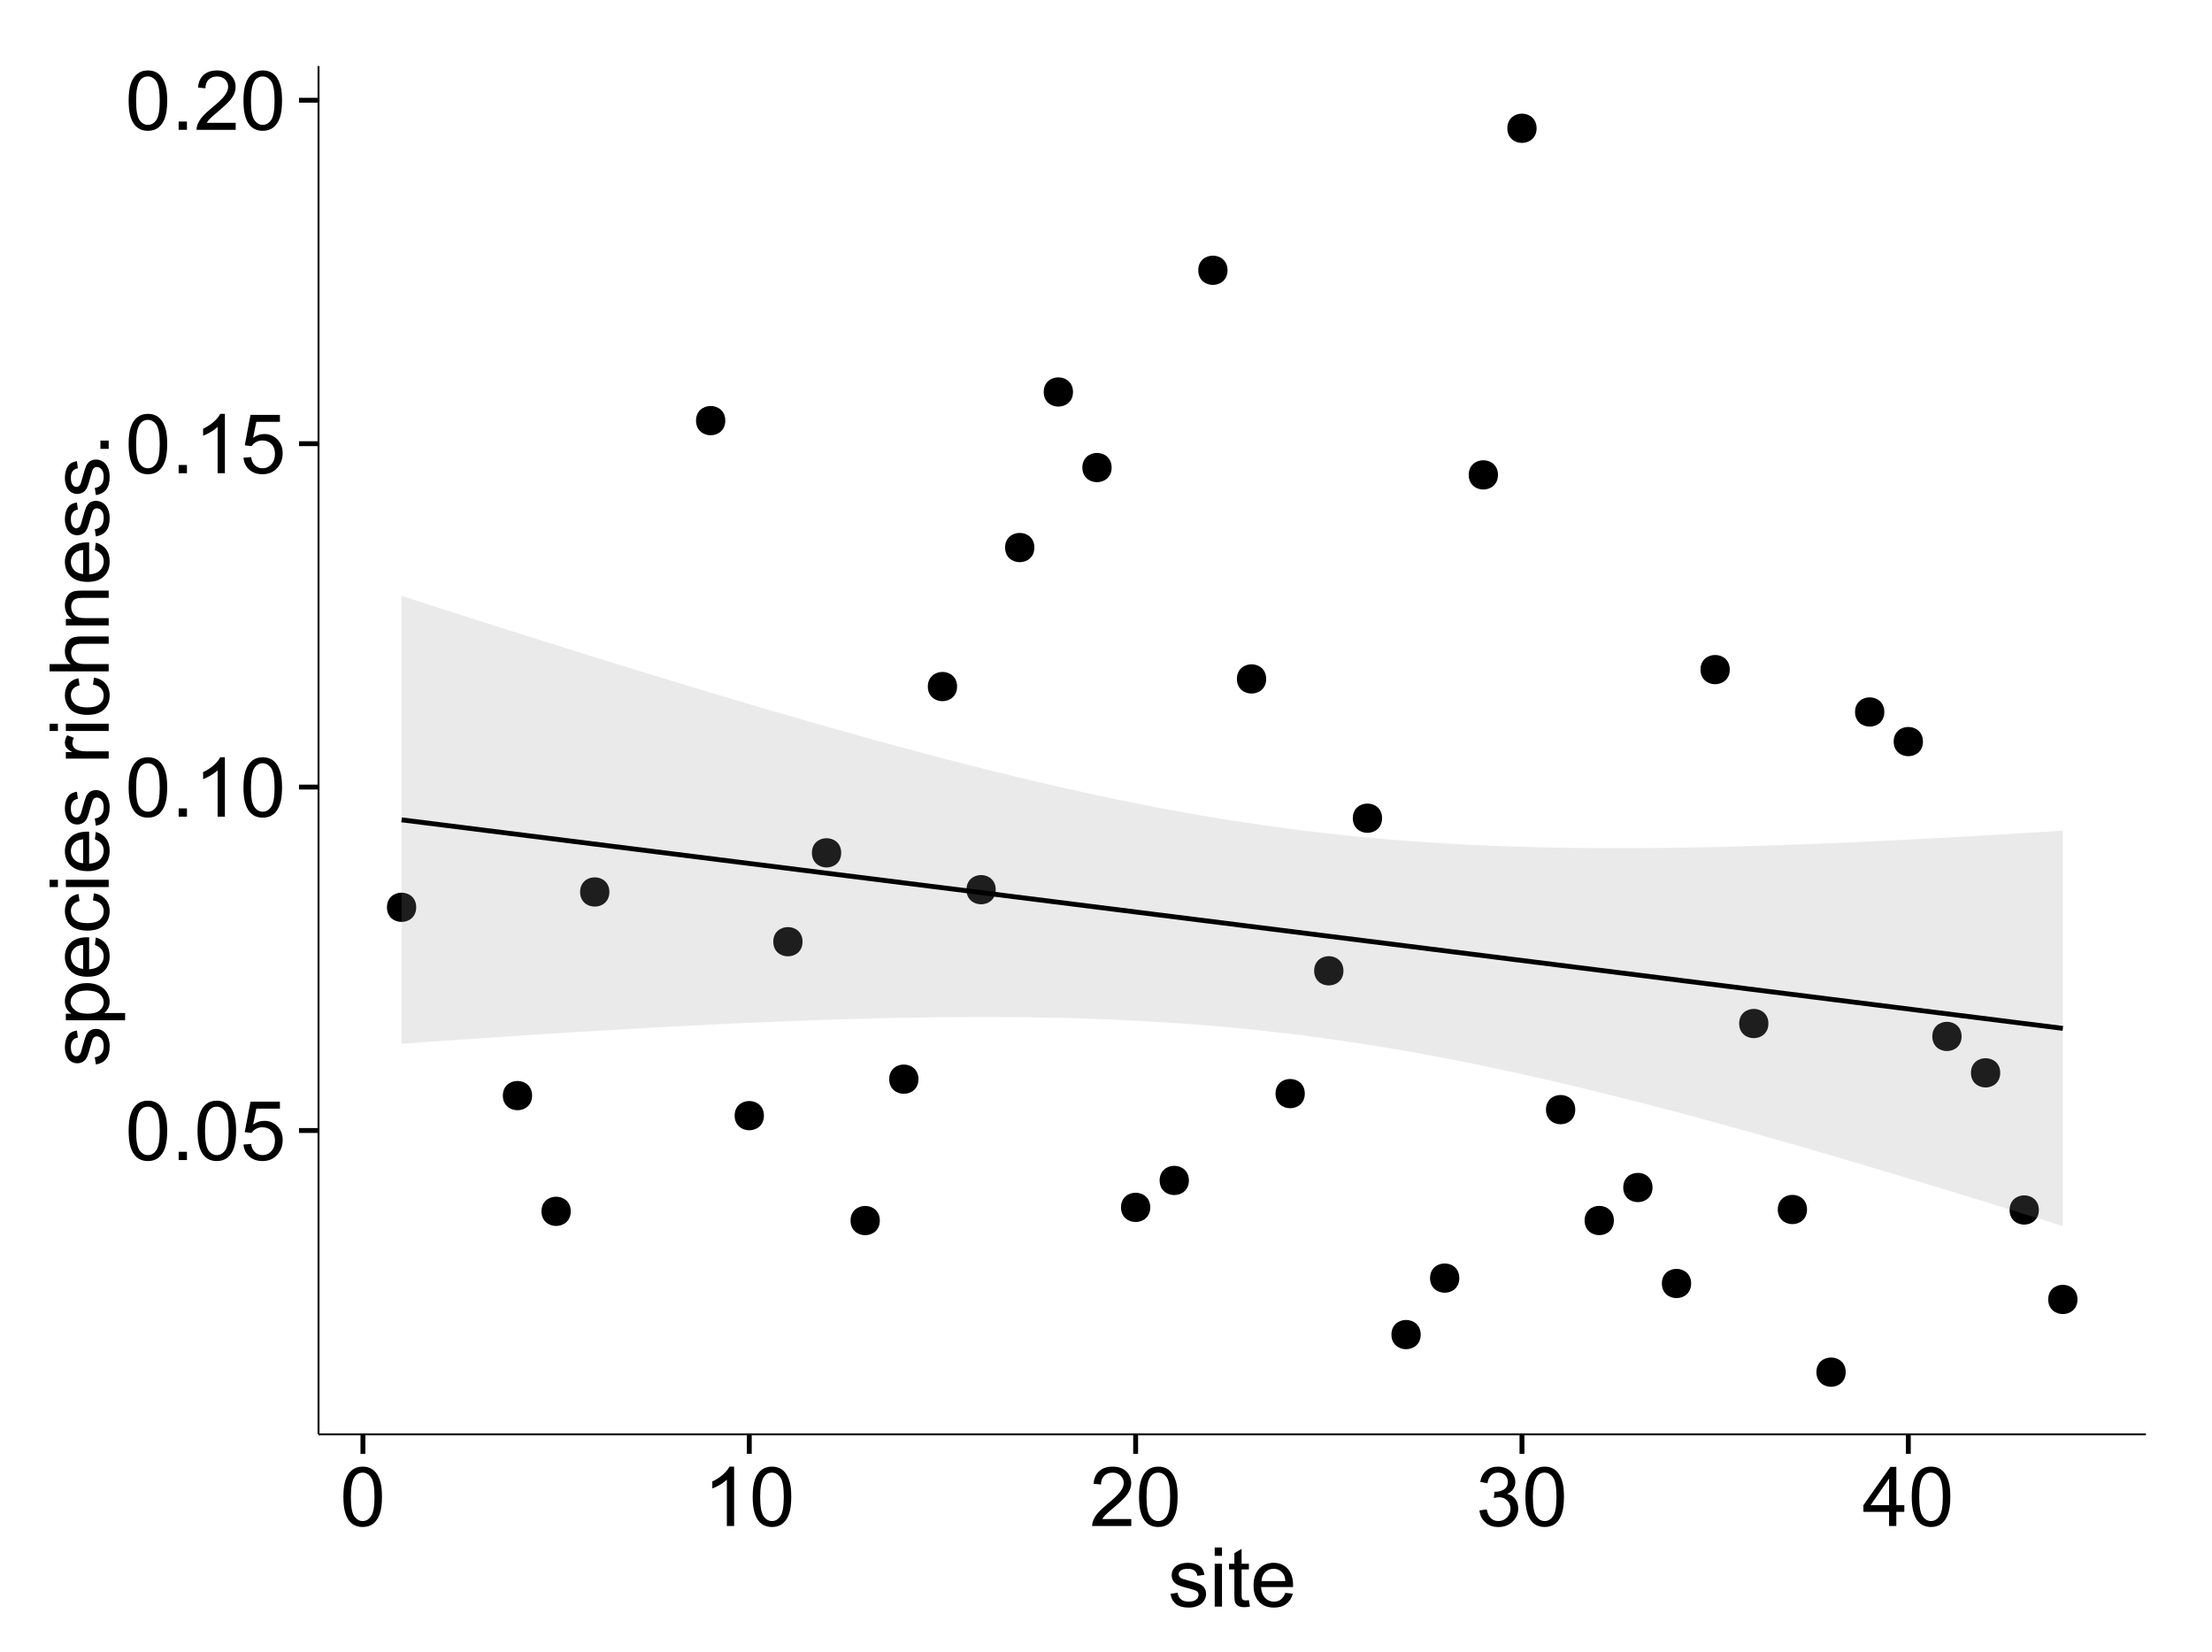 <?xml version="1.0" encoding="UTF-8"?>
<svg xmlns="http://www.w3.org/2000/svg" xmlns:xlink="http://www.w3.org/1999/xlink" width="482pt" height="360pt" viewBox="0 0 482 360" version="1.1">
<defs>
<g>
<symbol overflow="visible" id="glyph0-0">
<path style="stroke:none;" d="M 0.746 -6.355 C 0.742 -7.875 0.898 -9.102 1.215 -10.031 C 1.527 -10.961 1.996 -11.676 2.613 -12.18 C 3.23 -12.684 4.008 -12.938 4.949 -12.938 C 5.637 -12.938 6.242 -12.797 6.766 -12.52 C 7.285 -12.238 7.715 -11.836 8.059 -11.316 C 8.395 -10.789 8.664 -10.152 8.859 -9.398 C 9.051 -8.645 9.145 -7.629 9.148 -6.355 C 9.145 -4.84 8.992 -3.617 8.684 -2.691 C 8.371 -1.762 7.906 -1.047 7.289 -0.539 C 6.672 -0.035 5.891 0.215 4.949 0.219 C 3.703 0.215 2.727 -0.227 2.023 -1.117 C 1.168 -2.188 0.742 -3.934 0.746 -6.355 Z M 2.375 -6.355 C 2.371 -4.234 2.621 -2.824 3.117 -2.129 C 3.609 -1.426 4.219 -1.078 4.949 -1.082 C 5.672 -1.078 6.281 -1.43 6.781 -2.137 C 7.273 -2.836 7.523 -4.242 7.523 -6.355 C 7.523 -8.473 7.273 -9.883 6.781 -10.582 C 6.281 -11.277 5.664 -11.625 4.93 -11.629 C 4.199 -11.625 3.621 -11.316 3.191 -10.703 C 2.645 -9.918 2.371 -8.469 2.375 -6.355 Z M 2.375 -6.355 "/>
</symbol>
<symbol overflow="visible" id="glyph0-1">
<path style="stroke:none;" d="M 1.633 0 L 1.633 -1.801 L 3.438 -1.801 L 3.438 0 Z M 1.633 0 "/>
</symbol>
<symbol overflow="visible" id="glyph0-2">
<path style="stroke:none;" d="M 0.746 -3.375 L 2.406 -3.516 C 2.527 -2.707 2.812 -2.098 3.266 -1.691 C 3.711 -1.281 4.254 -1.078 4.887 -1.082 C 5.648 -1.078 6.293 -1.363 6.82 -1.941 C 7.344 -2.512 7.605 -3.273 7.609 -4.227 C 7.605 -5.125 7.352 -5.84 6.848 -6.363 C 6.34 -6.883 5.676 -7.141 4.859 -7.145 C 4.344 -7.141 3.887 -7.027 3.48 -6.797 C 3.07 -6.566 2.746 -6.266 2.516 -5.898 L 1.027 -6.09 L 2.277 -12.711 L 8.684 -12.711 L 8.684 -11.195 L 3.543 -11.195 L 2.848 -7.734 C 3.621 -8.273 4.43 -8.543 5.281 -8.543 C 6.402 -8.543 7.352 -8.152 8.129 -7.371 C 8.898 -6.59 9.285 -5.586 9.289 -4.367 C 9.285 -3.195 8.945 -2.188 8.27 -1.344 C 7.441 -0.301 6.316 0.215 4.887 0.219 C 3.715 0.215 2.758 -0.109 2.016 -0.766 C 1.273 -1.418 0.848 -2.289 0.746 -3.375 Z M 0.746 -3.375 "/>
</symbol>
<symbol overflow="visible" id="glyph0-3">
<path style="stroke:none;" d="M 6.707 0 L 5.125 0 L 5.125 -10.082 C 4.742 -9.715 4.242 -9.352 3.625 -8.988 C 3.004 -8.625 2.449 -8.352 1.961 -8.172 L 1.961 -9.703 C 2.844 -10.117 3.617 -10.621 4.281 -11.215 C 4.941 -11.805 5.41 -12.379 5.688 -12.938 L 6.707 -12.938 Z M 6.707 0 "/>
</symbol>
<symbol overflow="visible" id="glyph0-4">
<path style="stroke:none;" d="M 9.062 -1.52 L 9.062 0 L 0.547 0 C 0.531 -0.379 0.594 -0.742 0.73 -1.098 C 0.945 -1.676 1.293 -2.25 1.77 -2.812 C 2.246 -3.375 2.934 -4.023 3.84 -4.766 C 5.238 -5.906 6.188 -6.816 6.68 -7.492 C 7.172 -8.16 7.418 -8.793 7.418 -9.395 C 7.418 -10.02 7.191 -10.551 6.746 -10.98 C 6.293 -11.41 5.711 -11.625 4.992 -11.629 C 4.23 -11.625 3.621 -11.395 3.164 -10.941 C 2.703 -10.48 2.469 -9.848 2.469 -9.043 L 0.844 -9.211 C 0.953 -10.422 1.371 -11.344 2.102 -11.984 C 2.824 -12.617 3.801 -12.938 5.027 -12.938 C 6.262 -12.938 7.238 -12.594 7.961 -11.91 C 8.68 -11.223 9.039 -10.371 9.043 -9.359 C 9.039 -8.84 8.934 -8.336 8.727 -7.84 C 8.512 -7.34 8.164 -6.812 7.676 -6.266 C 7.188 -5.711 6.375 -4.957 5.238 -4 C 4.285 -3.199 3.676 -2.66 3.41 -2.379 C 3.141 -2.094 2.918 -1.805 2.742 -1.52 Z M 9.062 -1.52 "/>
</symbol>
<symbol overflow="visible" id="glyph0-5">
<path style="stroke:none;" d="M 0.758 -3.402 L 2.336 -3.613 C 2.516 -2.711 2.824 -2.062 3.266 -1.672 C 3.699 -1.273 4.23 -1.078 4.859 -1.082 C 5.602 -1.078 6.23 -1.336 6.746 -1.855 C 7.254 -2.367 7.512 -3.004 7.516 -3.77 C 7.512 -4.492 7.273 -5.094 6.801 -5.566 C 6.324 -6.035 5.723 -6.27 4.992 -6.273 C 4.691 -6.27 4.316 -6.211 3.875 -6.102 L 4.051 -7.488 C 4.152 -7.473 4.238 -7.465 4.305 -7.469 C 4.977 -7.465 5.582 -7.641 6.125 -7.996 C 6.66 -8.344 6.93 -8.887 6.934 -9.625 C 6.93 -10.199 6.734 -10.68 6.344 -11.062 C 5.949 -11.445 5.441 -11.637 4.824 -11.637 C 4.207 -11.637 3.695 -11.441 3.285 -11.055 C 2.875 -10.668 2.613 -10.09 2.496 -9.316 L 0.914 -9.598 C 1.105 -10.656 1.543 -11.477 2.23 -12.062 C 2.914 -12.645 3.766 -12.938 4.789 -12.938 C 5.488 -12.938 6.137 -12.785 6.73 -12.484 C 7.32 -12.18 7.773 -11.77 8.09 -11.25 C 8.402 -10.727 8.559 -10.172 8.562 -9.59 C 8.559 -9.031 8.41 -8.523 8.113 -8.066 C 7.812 -7.609 7.371 -7.246 6.785 -6.977 C 7.547 -6.801 8.137 -6.438 8.562 -5.883 C 8.98 -5.328 9.191 -4.633 9.195 -3.805 C 9.191 -2.676 8.781 -1.723 7.965 -0.945 C 7.141 -0.164 6.105 0.223 4.852 0.227 C 3.719 0.223 2.777 -0.109 2.035 -0.781 C 1.285 -1.453 0.859 -2.328 0.758 -3.402 Z M 0.758 -3.402 "/>
</symbol>
<symbol overflow="visible" id="glyph0-6">
<path style="stroke:none;" d="M 5.82 0 L 5.82 -3.086 L 0.227 -3.086 L 0.227 -4.535 L 6.109 -12.883 L 7.398 -12.883 L 7.398 -4.535 L 9.141 -4.535 L 9.141 -3.086 L 7.398 -3.086 L 7.398 0 Z M 5.82 -4.535 L 5.82 -10.344 L 1.785 -4.535 Z M 5.82 -4.535 "/>
</symbol>
<symbol overflow="visible" id="glyph0-7">
<path style="stroke:none;" d="M 0.555 -2.785 L 2.117 -3.031 C 2.203 -2.402 2.449 -1.922 2.852 -1.59 C 3.25 -1.254 3.812 -1.09 4.535 -1.09 C 5.262 -1.09 5.801 -1.234 6.152 -1.531 C 6.504 -1.824 6.68 -2.172 6.68 -2.574 C 6.68 -2.926 6.523 -3.207 6.215 -3.418 C 5.996 -3.555 5.457 -3.734 4.598 -3.953 C 3.434 -4.246 2.629 -4.5 2.184 -4.715 C 1.734 -4.926 1.395 -5.223 1.164 -5.602 C 0.93 -5.98 0.812 -6.398 0.816 -6.855 C 0.812 -7.27 0.91 -7.652 1.102 -8.012 C 1.293 -8.363 1.551 -8.66 1.883 -8.895 C 2.125 -9.074 2.461 -9.227 2.887 -9.355 C 3.309 -9.48 3.766 -9.543 4.254 -9.547 C 4.984 -9.543 5.625 -9.438 6.184 -9.23 C 6.734 -9.016 7.145 -8.73 7.41 -8.371 C 7.672 -8.008 7.852 -7.527 7.953 -6.926 L 6.406 -6.715 C 6.332 -7.195 6.129 -7.57 5.793 -7.84 C 5.453 -8.105 4.977 -8.238 4.367 -8.242 C 3.637 -8.238 3.121 -8.117 2.812 -7.883 C 2.5 -7.641 2.344 -7.359 2.348 -7.039 C 2.344 -6.832 2.406 -6.648 2.539 -6.484 C 2.664 -6.312 2.867 -6.172 3.148 -6.062 C 3.301 -6.004 3.766 -5.871 4.543 -5.66 C 5.66 -5.359 6.441 -5.113 6.887 -4.926 C 7.324 -4.734 7.672 -4.457 7.926 -4.094 C 8.176 -3.73 8.301 -3.281 8.305 -2.742 C 8.301 -2.215 8.148 -1.719 7.844 -1.254 C 7.535 -0.785 7.09 -0.422 6.512 -0.172 C 5.926 0.086 5.27 0.211 4.543 0.211 C 3.328 0.211 2.406 -0.039 1.77 -0.543 C 1.133 -1.047 0.727 -1.793 0.555 -2.785 Z M 0.555 -2.785 "/>
</symbol>
<symbol overflow="visible" id="glyph0-8">
<path style="stroke:none;" d="M 1.195 -11.066 L 1.195 -12.883 L 2.777 -12.883 L 2.777 -11.066 Z M 1.195 0 L 1.195 -9.336 L 2.777 -9.336 L 2.777 0 Z M 1.195 0 "/>
</symbol>
<symbol overflow="visible" id="glyph0-9">
<path style="stroke:none;" d="M 4.641 -1.414 L 4.867 -0.016 C 4.422 0.078 4.023 0.121 3.672 0.125 C 3.098 0.121 2.652 0.035 2.336 -0.148 C 2.02 -0.328 1.797 -0.566 1.668 -0.863 C 1.539 -1.156 1.477 -1.781 1.477 -2.734 L 1.477 -8.102 L 0.316 -8.102 L 0.316 -9.336 L 1.477 -9.336 L 1.477 -11.645 L 3.051 -12.594 L 3.051 -9.336 L 4.641 -9.336 L 4.641 -8.102 L 3.051 -8.102 L 3.051 -2.645 C 3.047 -2.191 3.074 -1.902 3.133 -1.773 C 3.188 -1.645 3.277 -1.543 3.406 -1.465 C 3.527 -1.387 3.707 -1.348 3.945 -1.352 C 4.117 -1.348 4.352 -1.367 4.641 -1.414 Z M 4.641 -1.414 "/>
</symbol>
<symbol overflow="visible" id="glyph0-10">
<path style="stroke:none;" d="M 7.578 -3.008 L 9.211 -2.805 C 8.953 -1.848 8.473 -1.105 7.777 -0.578 C 7.078 -0.051 6.188 0.211 5.105 0.211 C 3.738 0.211 2.656 -0.207 1.859 -1.051 C 1.055 -1.887 0.656 -3.066 0.66 -4.586 C 0.656 -6.156 1.059 -7.375 1.871 -8.246 C 2.676 -9.109 3.727 -9.543 5.02 -9.547 C 6.266 -9.543 7.285 -9.117 8.078 -8.27 C 8.867 -7.418 9.262 -6.223 9.266 -4.684 C 9.262 -4.586 9.258 -4.445 9.254 -4.262 L 2.293 -4.262 C 2.348 -3.234 2.641 -2.449 3.164 -1.906 C 3.684 -1.359 4.332 -1.09 5.117 -1.09 C 5.691 -1.09 6.188 -1.242 6.598 -1.547 C 7.008 -1.852 7.332 -2.336 7.578 -3.008 Z M 2.383 -5.562 L 7.594 -5.562 C 7.523 -6.344 7.324 -6.934 6.996 -7.328 C 6.492 -7.934 5.836 -8.238 5.035 -8.242 C 4.305 -8.238 3.695 -7.996 3.203 -7.512 C 2.707 -7.027 2.434 -6.375 2.383 -5.562 Z M 2.383 -5.562 "/>
</symbol>
<symbol overflow="visible" id="glyph1-0">
<path style="stroke:none;" d="M -2.785 -0.555 L -3.031 -2.117 C -2.402 -2.203 -1.922 -2.449 -1.59 -2.852 C -1.254 -3.25 -1.09 -3.812 -1.09 -4.535 C -1.09 -5.262 -1.234 -5.801 -1.531 -6.152 C -1.824 -6.504 -2.172 -6.68 -2.574 -6.68 C -2.926 -6.68 -3.207 -6.523 -3.418 -6.215 C -3.555 -5.996 -3.734 -5.457 -3.953 -4.598 C -4.246 -3.434 -4.5 -2.629 -4.715 -2.184 C -4.926 -1.734 -5.223 -1.395 -5.602 -1.164 C -5.98 -0.93 -6.398 -0.812 -6.855 -0.816 C -7.27 -0.812 -7.652 -0.91 -8.012 -1.102 C -8.363 -1.293 -8.66 -1.551 -8.895 -1.883 C -9.074 -2.125 -9.227 -2.461 -9.355 -2.887 C -9.48 -3.309 -9.543 -3.766 -9.547 -4.254 C -9.543 -4.984 -9.438 -5.625 -9.23 -6.184 C -9.016 -6.734 -8.73 -7.145 -8.371 -7.41 C -8.008 -7.672 -7.527 -7.852 -6.926 -7.953 L -6.715 -6.406 C -7.195 -6.332 -7.57 -6.129 -7.84 -5.797 C -8.105 -5.457 -8.238 -4.98 -8.242 -4.367 C -8.238 -3.637 -8.117 -3.121 -7.883 -2.812 C -7.641 -2.5 -7.359 -2.344 -7.039 -2.348 C -6.832 -2.344 -6.648 -2.406 -6.484 -2.539 C -6.312 -2.664 -6.172 -2.867 -6.062 -3.148 C -6.004 -3.301 -5.871 -3.766 -5.66 -4.543 C -5.359 -5.66 -5.113 -6.441 -4.926 -6.887 C -4.734 -7.324 -4.457 -7.672 -4.094 -7.926 C -3.73 -8.176 -3.281 -8.301 -2.742 -8.305 C -2.211 -8.301 -1.711 -8.148 -1.25 -7.844 C -0.781 -7.535 -0.422 -7.09 -0.172 -6.512 C 0.086 -5.926 0.211 -5.27 0.211 -4.543 C 0.211 -3.328 -0.039 -2.406 -0.543 -1.77 C -1.047 -1.133 -1.793 -0.727 -2.785 -0.555 Z M -2.785 -0.555 "/>
</symbol>
<symbol overflow="visible" id="glyph1-1">
<path style="stroke:none;" d="M 3.578 -1.188 L -9.336 -1.188 L -9.336 -2.629 L -8.121 -2.629 C -8.594 -2.965 -8.949 -3.348 -9.188 -3.777 C -9.426 -4.203 -9.543 -4.723 -9.547 -5.336 C -9.543 -6.129 -9.34 -6.832 -8.93 -7.445 C -8.516 -8.051 -7.934 -8.512 -7.191 -8.824 C -6.441 -9.133 -5.625 -9.285 -4.738 -9.289 C -3.781 -9.285 -2.922 -9.113 -2.156 -8.773 C -1.391 -8.43 -0.805 -7.934 -0.398 -7.281 C 0.008 -6.625 0.211 -5.938 0.211 -5.219 C 0.211 -4.691 0.102 -4.219 -0.121 -3.801 C -0.344 -3.379 -0.625 -3.035 -0.965 -2.77 L 3.578 -2.77 Z M -4.613 -2.621 C -3.41 -2.613 -2.523 -2.855 -1.949 -3.348 C -1.375 -3.832 -1.09 -4.422 -1.09 -5.117 C -1.09 -5.816 -1.387 -6.418 -1.98 -6.922 C -2.574 -7.418 -3.496 -7.668 -4.746 -7.672 C -5.934 -7.668 -6.824 -7.426 -7.418 -6.938 C -8.008 -6.449 -8.301 -5.863 -8.305 -5.188 C -8.301 -4.508 -7.988 -3.914 -7.359 -3.398 C -6.727 -2.879 -5.809 -2.617 -4.613 -2.621 Z M -4.613 -2.621 "/>
</symbol>
<symbol overflow="visible" id="glyph1-2">
<path style="stroke:none;" d="M -3.004 -7.578 L -2.805 -9.211 C -1.848 -8.953 -1.105 -8.473 -0.578 -7.777 C -0.051 -7.078 0.211 -6.188 0.211 -5.105 C 0.211 -3.738 -0.207 -2.656 -1.051 -1.859 C -1.887 -1.055 -3.066 -0.656 -4.586 -0.66 C -6.156 -0.656 -7.375 -1.059 -8.246 -1.871 C -9.109 -2.676 -9.543 -3.727 -9.547 -5.02 C -9.543 -6.266 -9.117 -7.285 -8.27 -8.078 C -7.418 -8.867 -6.223 -9.262 -4.684 -9.266 C -4.586 -9.262 -4.445 -9.258 -4.262 -9.254 L -4.262 -2.293 C -3.234 -2.348 -2.449 -2.641 -1.906 -3.164 C -1.359 -3.684 -1.09 -4.332 -1.09 -5.117 C -1.09 -5.691 -1.242 -6.188 -1.547 -6.598 C -1.852 -7.008 -2.336 -7.332 -3.004 -7.578 Z M -5.562 -2.383 L -5.562 -7.594 C -6.344 -7.523 -6.934 -7.324 -7.328 -6.996 C -7.934 -6.492 -8.238 -5.836 -8.242 -5.035 C -8.238 -4.305 -7.996 -3.695 -7.512 -3.203 C -7.027 -2.707 -6.375 -2.434 -5.562 -2.383 Z M -5.562 -2.383 "/>
</symbol>
<symbol overflow="visible" id="glyph1-3">
<path style="stroke:none;" d="M -3.418 -7.277 L -3.215 -8.832 C -2.141 -8.66 -1.301 -8.227 -0.699 -7.527 C -0.09 -6.824 0.211 -5.965 0.211 -4.949 C 0.211 -3.668 -0.203 -2.641 -1.039 -1.867 C -1.871 -1.09 -3.07 -0.703 -4.633 -0.703 C -5.637 -0.703 -6.52 -0.867 -7.277 -1.203 C -8.031 -1.535 -8.598 -2.047 -8.977 -2.73 C -9.355 -3.41 -9.543 -4.152 -9.547 -4.957 C -9.543 -5.969 -9.289 -6.797 -8.777 -7.441 C -8.262 -8.086 -7.531 -8.5 -6.59 -8.684 L -6.355 -7.145 C -6.98 -6.996 -7.453 -6.738 -7.77 -6.367 C -8.082 -5.992 -8.238 -5.543 -8.242 -5.02 C -8.238 -4.219 -7.953 -3.57 -7.387 -3.074 C -6.812 -2.574 -5.91 -2.324 -4.676 -2.328 C -3.422 -2.324 -2.508 -2.566 -1.941 -3.047 C -1.371 -3.527 -1.09 -4.152 -1.09 -4.93 C -1.09 -5.547 -1.277 -6.066 -1.66 -6.484 C -2.035 -6.898 -2.621 -7.164 -3.418 -7.277 Z M -3.418 -7.277 "/>
</symbol>
<symbol overflow="visible" id="glyph1-4">
<path style="stroke:none;" d="M -11.066 -1.195 L -12.883 -1.195 L -12.883 -2.777 L -11.066 -2.777 Z M 0 -1.195 L -9.336 -1.195 L -9.336 -2.777 L 0 -2.777 Z M 0 -1.195 "/>
</symbol>
<symbol overflow="visible" id="glyph1-5">
<path style="stroke:none;" d=""/>
</symbol>
<symbol overflow="visible" id="glyph1-6">
<path style="stroke:none;" d="M 0 -1.168 L -9.336 -1.168 L -9.336 -2.594 L -7.918 -2.594 C -8.578 -2.953 -9.016 -3.289 -9.23 -3.598 C -9.438 -3.906 -9.543 -4.242 -9.547 -4.613 C -9.543 -5.145 -9.375 -5.688 -9.035 -6.242 L -7.566 -5.695 C -7.793 -5.309 -7.91 -4.922 -7.91 -4.535 C -7.91 -4.188 -7.805 -3.875 -7.598 -3.602 C -7.387 -3.324 -7.098 -3.129 -6.734 -3.016 C -6.168 -2.836 -5.555 -2.746 -4.887 -2.75 L 0 -2.75 Z M 0 -1.168 "/>
</symbol>
<symbol overflow="visible" id="glyph1-7">
<path style="stroke:none;" d="M 0 -1.188 L -12.883 -1.188 L -12.883 -2.77 L -8.262 -2.77 C -9.117 -3.504 -9.543 -4.434 -9.547 -5.562 C -9.543 -6.25 -9.406 -6.852 -9.137 -7.363 C -8.859 -7.871 -8.484 -8.234 -8.004 -8.457 C -7.523 -8.676 -6.824 -8.789 -5.914 -8.789 L 0 -8.789 L 0 -7.207 L -5.914 -7.207 C -6.703 -7.207 -7.281 -7.035 -7.641 -6.691 C -8 -6.348 -8.18 -5.863 -8.184 -5.238 C -8.18 -4.77 -8.059 -4.328 -7.816 -3.914 C -7.574 -3.5 -7.242 -3.203 -6.828 -3.031 C -6.406 -2.852 -5.832 -2.766 -5.105 -2.77 L 0 -2.77 Z M 0 -1.188 "/>
</symbol>
<symbol overflow="visible" id="glyph1-8">
<path style="stroke:none;" d="M 0 -1.188 L -9.336 -1.188 L -9.336 -2.609 L -8.008 -2.609 C -9.031 -3.293 -9.543 -4.285 -9.547 -5.582 C -9.543 -6.141 -9.441 -6.656 -9.242 -7.133 C -9.035 -7.602 -8.77 -7.957 -8.445 -8.191 C -8.113 -8.426 -7.727 -8.59 -7.277 -8.684 C -6.98 -8.742 -6.465 -8.77 -5.738 -8.773 L 0 -8.773 L 0 -7.188 L -5.68 -7.188 C -6.32 -7.184 -6.801 -7.121 -7.121 -7.004 C -7.438 -6.879 -7.695 -6.66 -7.887 -6.348 C -8.074 -6.031 -8.168 -5.664 -8.172 -5.246 C -8.168 -4.57 -7.953 -3.992 -7.531 -3.504 C -7.102 -3.012 -6.293 -2.766 -5.098 -2.77 L 0 -2.77 Z M 0 -1.188 "/>
</symbol>
<symbol overflow="visible" id="glyph1-9">
<path style="stroke:none;" d="M 0 -1.633 L -1.801 -1.633 L -1.801 -3.438 L 0 -3.438 Z M 0 -1.633 "/>
</symbol>
</g>
<clipPath id="clip1">
  <path d="M 69.406 14.398 L 468.602 14.398 L 468.602 313.531 L 69.406 313.531 Z M 69.406 14.398 "/>
</clipPath>
</defs>
<g id="surface5416">
<rect x="0" y="0" width="482" height="360" style="fill:rgb(100%,100%,100%);fill-opacity:1;stroke:none;"/>
<rect x="0" y="0" width="482" height="360" style="fill:rgb(100%,100%,100%);fill-opacity:1;stroke:none;"/>
<path style="fill:none;stroke-width:1.063;stroke-linecap:round;stroke-linejoin:round;stroke:rgb(100%,100%,100%);stroke-opacity:1;stroke-miterlimit:10;" d="M 0 360 L 482 360 L 482 0 L 0 0 Z M 0 360 "/>
<g clip-path="url(#clip1)" clip-rule="nonzero">
<path style=" stroke:none;fill-rule:nonzero;fill:rgb(100%,100%,100%);fill-opacity:1;" d="M 69.406 312.531 L 467.602 312.531 L 467.602 14.398 L 69.406 14.398 Z M 69.406 312.531 "/>
<path style=" stroke:none;fill-rule:nonzero;fill:rgb(0%,0%,0%);fill-opacity:1;" d="M 89.629 197.691 C 89.629 200.527 85.379 200.527 85.379 197.691 C 85.379 194.855 89.629 194.855 89.629 197.691 "/>
<path style=" stroke:none;fill-rule:nonzero;fill:rgb(0%,0%,0%);fill-opacity:1;" d="M 114.887 238.723 C 114.887 241.555 110.633 241.555 110.633 238.723 C 110.633 235.887 114.887 235.887 114.887 238.723 "/>
<path style=" stroke:none;fill-rule:nonzero;fill:rgb(0%,0%,0%);fill-opacity:1;" d="M 123.305 263.941 C 123.305 266.773 119.051 266.773 119.051 263.941 C 119.051 261.105 123.305 261.105 123.305 263.941 "/>
<path style=" stroke:none;fill-rule:nonzero;fill:rgb(0%,0%,0%);fill-opacity:1;" d="M 131.723 194.355 C 131.723 197.188 127.473 197.188 127.473 194.355 C 127.473 191.52 131.723 191.52 131.723 194.355 "/>
<path style=" stroke:none;fill-rule:nonzero;fill:rgb(0%,0%,0%);fill-opacity:1;" d="M 156.977 91.648 C 156.977 94.484 152.727 94.484 152.727 91.648 C 152.727 88.816 156.977 88.816 156.977 91.648 "/>
<path style=" stroke:none;fill-rule:nonzero;fill:rgb(0%,0%,0%);fill-opacity:1;" d="M 165.398 243.09 C 165.398 245.926 161.145 245.926 161.145 243.09 C 161.145 240.258 165.398 240.258 165.398 243.09 "/>
<path style=" stroke:none;fill-rule:nonzero;fill:rgb(0%,0%,0%);fill-opacity:1;" d="M 173.816 205.188 C 173.816 208.023 169.562 208.023 169.562 205.188 C 169.562 202.352 173.816 202.352 173.816 205.188 "/>
<path style=" stroke:none;fill-rule:nonzero;fill:rgb(0%,0%,0%);fill-opacity:1;" d="M 182.234 185.828 C 182.234 188.66 177.98 188.66 177.98 185.828 C 177.98 182.992 182.234 182.992 182.234 185.828 "/>
<path style=" stroke:none;fill-rule:nonzero;fill:rgb(0%,0%,0%);fill-opacity:1;" d="M 190.652 265.953 C 190.652 268.785 186.402 268.785 186.402 265.953 C 186.402 263.117 190.652 263.117 190.652 265.953 "/>
<path style=" stroke:none;fill-rule:nonzero;fill:rgb(0%,0%,0%);fill-opacity:1;" d="M 199.07 235.145 C 199.07 237.98 194.82 237.98 194.82 235.145 C 194.82 232.309 199.07 232.309 199.07 235.145 "/>
<path style=" stroke:none;fill-rule:nonzero;fill:rgb(0%,0%,0%);fill-opacity:1;" d="M 207.488 149.598 C 207.488 152.434 203.238 152.434 203.238 149.598 C 203.238 146.762 207.488 146.762 207.488 149.598 "/>
<path style=" stroke:none;fill-rule:nonzero;fill:rgb(0%,0%,0%);fill-opacity:1;" d="M 215.906 193.855 C 215.906 196.691 211.656 196.691 211.656 193.855 C 211.656 191.023 215.906 191.023 215.906 193.855 "/>
<path style=" stroke:none;fill-rule:nonzero;fill:rgb(0%,0%,0%);fill-opacity:1;" d="M 224.328 119.305 C 224.328 122.141 220.074 122.141 220.074 119.305 C 220.074 116.473 224.328 116.473 224.328 119.305 "/>
<path style=" stroke:none;fill-rule:nonzero;fill:rgb(0%,0%,0%);fill-opacity:1;" d="M 232.746 85.41 C 232.746 88.246 228.492 88.246 228.492 85.41 C 228.492 82.574 232.746 82.574 232.746 85.41 "/>
<path style=" stroke:none;fill-rule:nonzero;fill:rgb(0%,0%,0%);fill-opacity:1;" d="M 241.164 101.879 C 241.164 104.711 236.91 104.711 236.91 101.879 C 236.91 99.043 241.164 99.043 241.164 101.879 "/>
<path style=" stroke:none;fill-rule:nonzero;fill:rgb(0%,0%,0%);fill-opacity:1;" d="M 249.582 263.074 C 249.582 265.91 245.328 265.91 245.328 263.074 C 245.328 260.238 249.582 260.238 249.582 263.074 "/>
<path style=" stroke:none;fill-rule:nonzero;fill:rgb(0%,0%,0%);fill-opacity:1;" d="M 258 257.211 C 258 260.047 253.75 260.047 253.75 257.211 C 253.75 254.375 258 254.375 258 257.211 "/>
<path style=" stroke:none;fill-rule:nonzero;fill:rgb(0%,0%,0%);fill-opacity:1;" d="M 266.418 58.891 C 266.418 61.727 262.168 61.727 262.168 58.891 C 262.168 56.059 266.418 56.059 266.418 58.891 "/>
<path style=" stroke:none;fill-rule:nonzero;fill:rgb(0%,0%,0%);fill-opacity:1;" d="M 274.836 147.934 C 274.836 150.766 270.586 150.766 270.586 147.934 C 270.586 145.098 274.836 145.098 274.836 147.934 "/>
<path style=" stroke:none;fill-rule:nonzero;fill:rgb(0%,0%,0%);fill-opacity:1;" d="M 283.258 238.289 C 283.258 241.121 279.004 241.121 279.004 238.289 C 279.004 235.453 283.258 235.453 283.258 238.289 "/>
<path style=" stroke:none;fill-rule:nonzero;fill:rgb(0%,0%,0%);fill-opacity:1;" d="M 291.676 211.531 C 291.676 214.367 287.422 214.367 287.422 211.531 C 287.422 208.699 291.676 208.699 291.676 211.531 "/>
<path style=" stroke:none;fill-rule:nonzero;fill:rgb(0%,0%,0%);fill-opacity:1;" d="M 300.094 178.277 C 300.094 181.113 295.84 181.113 295.84 178.277 C 295.84 175.445 300.094 175.445 300.094 178.277 "/>
<path style=" stroke:none;fill-rule:nonzero;fill:rgb(0%,0%,0%);fill-opacity:1;" d="M 308.512 290.797 C 308.512 293.633 304.258 293.633 304.258 290.797 C 304.258 287.961 308.512 287.961 308.512 290.797 "/>
<path style=" stroke:none;fill-rule:nonzero;fill:rgb(0%,0%,0%);fill-opacity:1;" d="M 316.93 278.488 C 316.93 281.324 312.68 281.324 312.68 278.488 C 312.68 275.652 316.93 275.652 316.93 278.488 "/>
<path style=" stroke:none;fill-rule:nonzero;fill:rgb(0%,0%,0%);fill-opacity:1;" d="M 325.348 103.473 C 325.348 106.309 321.098 106.309 321.098 103.473 C 321.098 100.637 325.348 100.637 325.348 103.473 "/>
<path style=" stroke:none;fill-rule:nonzero;fill:rgb(0%,0%,0%);fill-opacity:1;" d="M 333.766 27.953 C 333.766 30.785 329.516 30.785 329.516 27.953 C 329.516 25.117 333.766 25.117 333.766 27.953 "/>
<path style=" stroke:none;fill-rule:nonzero;fill:rgb(0%,0%,0%);fill-opacity:1;" d="M 342.188 241.777 C 342.188 244.613 337.934 244.613 337.934 241.777 C 337.934 238.941 342.188 238.941 342.188 241.777 "/>
<path style=" stroke:none;fill-rule:nonzero;fill:rgb(0%,0%,0%);fill-opacity:1;" d="M 350.605 265.941 C 350.605 268.773 346.352 268.773 346.352 265.941 C 346.352 263.105 350.605 263.105 350.605 265.941 "/>
<path style=" stroke:none;fill-rule:nonzero;fill:rgb(0%,0%,0%);fill-opacity:1;" d="M 359.023 258.75 C 359.023 261.586 354.77 261.586 354.77 258.75 C 354.77 255.914 359.023 255.914 359.023 258.75 "/>
<path style=" stroke:none;fill-rule:nonzero;fill:rgb(0%,0%,0%);fill-opacity:1;" d="M 367.441 279.66 C 367.441 282.496 363.188 282.496 363.188 279.66 C 363.188 276.824 367.441 276.824 367.441 279.66 "/>
<path style=" stroke:none;fill-rule:nonzero;fill:rgb(0%,0%,0%);fill-opacity:1;" d="M 375.859 145.902 C 375.859 148.738 371.609 148.738 371.609 145.902 C 371.609 143.066 375.859 143.066 375.859 145.902 "/>
<path style=" stroke:none;fill-rule:nonzero;fill:rgb(0%,0%,0%);fill-opacity:1;" d="M 384.277 223.02 C 384.277 225.852 380.027 225.852 380.027 223.02 C 380.027 220.184 384.277 220.184 384.277 223.02 "/>
<path style=" stroke:none;fill-rule:nonzero;fill:rgb(0%,0%,0%);fill-opacity:1;" d="M 392.695 263.543 C 392.695 266.379 388.445 266.379 388.445 263.543 C 388.445 260.707 392.695 260.707 392.695 263.543 "/>
<path style=" stroke:none;fill-rule:nonzero;fill:rgb(0%,0%,0%);fill-opacity:1;" d="M 401.113 298.98 C 401.113 301.816 396.863 301.816 396.863 298.98 C 396.863 296.148 401.113 296.148 401.113 298.98 "/>
<path style=" stroke:none;fill-rule:nonzero;fill:rgb(0%,0%,0%);fill-opacity:1;" d="M 409.535 155.133 C 409.535 157.969 405.281 157.969 405.281 155.133 C 405.281 152.297 409.535 152.297 409.535 155.133 "/>
<path style=" stroke:none;fill-rule:nonzero;fill:rgb(0%,0%,0%);fill-opacity:1;" d="M 417.953 161.586 C 417.953 164.422 413.699 164.422 413.699 161.586 C 413.699 158.75 417.953 158.75 417.953 161.586 "/>
<path style=" stroke:none;fill-rule:nonzero;fill:rgb(0%,0%,0%);fill-opacity:1;" d="M 426.371 225.832 C 426.371 228.664 422.117 228.664 422.117 225.832 C 422.117 222.996 426.371 222.996 426.371 225.832 "/>
<path style=" stroke:none;fill-rule:nonzero;fill:rgb(0%,0%,0%);fill-opacity:1;" d="M 434.789 233.762 C 434.789 236.598 430.539 236.598 430.539 233.762 C 430.539 230.93 434.789 230.93 434.789 233.762 "/>
<path style=" stroke:none;fill-rule:nonzero;fill:rgb(0%,0%,0%);fill-opacity:1;" d="M 443.207 263.648 C 443.207 266.484 438.957 266.484 438.957 263.648 C 438.957 260.812 443.207 260.812 443.207 263.648 "/>
<path style=" stroke:none;fill-rule:nonzero;fill:rgb(0%,0%,0%);fill-opacity:1;" d="M 451.625 283.137 C 451.625 285.973 447.375 285.973 447.375 283.137 C 447.375 280.301 451.625 280.301 451.625 283.137 "/>
<path style=" stroke:none;fill-rule:nonzero;fill:rgb(0%,0%,0%);fill-opacity:1;" d="M 90.691 197.691 C 90.691 201.945 84.316 201.945 84.316 197.691 C 84.316 193.441 90.691 193.441 90.691 197.691 "/>
<path style=" stroke:none;fill-rule:nonzero;fill:rgb(0%,0%,0%);fill-opacity:1;" d="M 115.949 238.723 C 115.949 242.973 109.57 242.973 109.57 238.723 C 109.57 234.469 115.949 234.469 115.949 238.723 "/>
<path style=" stroke:none;fill-rule:nonzero;fill:rgb(0%,0%,0%);fill-opacity:1;" d="M 124.367 263.941 C 124.367 268.191 117.988 268.191 117.988 263.941 C 117.988 259.688 124.367 259.688 124.367 263.941 "/>
<path style=" stroke:none;fill-rule:nonzero;fill:rgb(0%,0%,0%);fill-opacity:1;" d="M 132.785 194.355 C 132.785 198.605 126.406 198.605 126.406 194.355 C 126.406 190.102 132.785 190.102 132.785 194.355 "/>
<path style=" stroke:none;fill-rule:nonzero;fill:rgb(0%,0%,0%);fill-opacity:1;" d="M 158.043 91.648 C 158.043 95.902 151.664 95.902 151.664 91.648 C 151.664 87.398 158.043 87.398 158.043 91.648 "/>
<path style=" stroke:none;fill-rule:nonzero;fill:rgb(0%,0%,0%);fill-opacity:1;" d="M 166.461 243.09 C 166.461 247.344 160.082 247.344 160.082 243.09 C 160.082 238.84 166.461 238.84 166.461 243.09 "/>
<path style=" stroke:none;fill-rule:nonzero;fill:rgb(0%,0%,0%);fill-opacity:1;" d="M 174.879 205.188 C 174.879 209.441 168.5 209.441 168.5 205.188 C 168.5 200.938 174.879 200.938 174.879 205.188 "/>
<path style=" stroke:none;fill-rule:nonzero;fill:rgb(0%,0%,0%);fill-opacity:1;" d="M 183.297 185.828 C 183.297 190.078 176.918 190.078 176.918 185.828 C 176.918 181.574 183.297 181.574 183.297 185.828 "/>
<path style=" stroke:none;fill-rule:nonzero;fill:rgb(0%,0%,0%);fill-opacity:1;" d="M 191.715 265.953 C 191.715 270.203 185.336 270.203 185.336 265.953 C 185.336 261.699 191.715 261.699 191.715 265.953 "/>
<path style=" stroke:none;fill-rule:nonzero;fill:rgb(0%,0%,0%);fill-opacity:1;" d="M 200.133 235.145 C 200.133 239.395 193.758 239.395 193.758 235.145 C 193.758 230.891 200.133 230.891 200.133 235.145 "/>
<path style=" stroke:none;fill-rule:nonzero;fill:rgb(0%,0%,0%);fill-opacity:1;" d="M 208.551 149.598 C 208.551 153.848 202.176 153.848 202.176 149.598 C 202.176 145.344 208.551 145.344 208.551 149.598 "/>
<path style=" stroke:none;fill-rule:nonzero;fill:rgb(0%,0%,0%);fill-opacity:1;" d="M 216.973 193.855 C 216.973 198.109 210.594 198.109 210.594 193.855 C 210.594 189.605 216.973 189.605 216.973 193.855 "/>
<path style=" stroke:none;fill-rule:nonzero;fill:rgb(0%,0%,0%);fill-opacity:1;" d="M 225.391 119.305 C 225.391 123.559 219.012 123.559 219.012 119.305 C 219.012 115.055 225.391 115.055 225.391 119.305 "/>
<path style=" stroke:none;fill-rule:nonzero;fill:rgb(0%,0%,0%);fill-opacity:1;" d="M 233.809 85.41 C 233.809 89.66 227.43 89.66 227.43 85.41 C 227.43 81.156 233.809 81.156 233.809 85.41 "/>
<path style=" stroke:none;fill-rule:nonzero;fill:rgb(0%,0%,0%);fill-opacity:1;" d="M 242.227 101.879 C 242.227 106.129 235.848 106.129 235.848 101.879 C 235.848 97.625 242.227 97.625 242.227 101.879 "/>
<path style=" stroke:none;fill-rule:nonzero;fill:rgb(0%,0%,0%);fill-opacity:1;" d="M 250.645 263.074 C 250.645 267.328 244.266 267.328 244.266 263.074 C 244.266 258.824 250.645 258.824 250.645 263.074 "/>
<path style=" stroke:none;fill-rule:nonzero;fill:rgb(0%,0%,0%);fill-opacity:1;" d="M 259.062 257.211 C 259.062 261.461 252.688 261.461 252.688 257.211 C 252.688 252.957 259.062 252.957 259.062 257.211 "/>
<path style=" stroke:none;fill-rule:nonzero;fill:rgb(0%,0%,0%);fill-opacity:1;" d="M 267.48 58.891 C 267.48 63.145 261.105 63.145 261.105 58.891 C 261.105 54.641 267.48 54.641 267.48 58.891 "/>
<path style=" stroke:none;fill-rule:nonzero;fill:rgb(0%,0%,0%);fill-opacity:1;" d="M 275.902 147.934 C 275.902 152.184 269.523 152.184 269.523 147.934 C 269.523 143.68 275.902 143.68 275.902 147.934 "/>
<path style=" stroke:none;fill-rule:nonzero;fill:rgb(0%,0%,0%);fill-opacity:1;" d="M 284.32 238.289 C 284.32 242.539 277.941 242.539 277.941 238.289 C 277.941 234.035 284.32 234.035 284.32 238.289 "/>
<path style=" stroke:none;fill-rule:nonzero;fill:rgb(0%,0%,0%);fill-opacity:1;" d="M 292.738 211.531 C 292.738 215.785 286.359 215.785 286.359 211.531 C 286.359 207.281 292.738 207.281 292.738 211.531 "/>
<path style=" stroke:none;fill-rule:nonzero;fill:rgb(0%,0%,0%);fill-opacity:1;" d="M 301.156 178.277 C 301.156 182.531 294.777 182.531 294.777 178.277 C 294.777 174.027 301.156 174.027 301.156 178.277 "/>
<path style=" stroke:none;fill-rule:nonzero;fill:rgb(0%,0%,0%);fill-opacity:1;" d="M 309.574 290.797 C 309.574 295.047 303.195 295.047 303.195 290.797 C 303.195 286.543 309.574 286.543 309.574 290.797 "/>
<path style=" stroke:none;fill-rule:nonzero;fill:rgb(0%,0%,0%);fill-opacity:1;" d="M 317.992 278.488 C 317.992 282.738 311.613 282.738 311.613 278.488 C 311.613 274.234 317.992 274.234 317.992 278.488 "/>
<path style=" stroke:none;fill-rule:nonzero;fill:rgb(0%,0%,0%);fill-opacity:1;" d="M 326.41 103.473 C 326.41 107.727 320.035 107.727 320.035 103.473 C 320.035 99.223 326.41 99.223 326.41 103.473 "/>
<path style=" stroke:none;fill-rule:nonzero;fill:rgb(0%,0%,0%);fill-opacity:1;" d="M 334.828 27.953 C 334.828 32.203 328.453 32.203 328.453 27.953 C 328.453 23.699 334.828 23.699 334.828 27.953 "/>
<path style=" stroke:none;fill-rule:nonzero;fill:rgb(0%,0%,0%);fill-opacity:1;" d="M 343.25 241.777 C 343.25 246.031 336.871 246.031 336.871 241.777 C 336.871 237.527 343.25 237.527 343.25 241.777 "/>
<path style=" stroke:none;fill-rule:nonzero;fill:rgb(0%,0%,0%);fill-opacity:1;" d="M 351.668 265.941 C 351.668 270.191 345.289 270.191 345.289 265.941 C 345.289 261.688 351.668 261.688 351.668 265.941 "/>
<path style=" stroke:none;fill-rule:nonzero;fill:rgb(0%,0%,0%);fill-opacity:1;" d="M 360.086 258.75 C 360.086 263 353.707 263 353.707 258.75 C 353.707 254.496 360.086 254.496 360.086 258.75 "/>
<path style=" stroke:none;fill-rule:nonzero;fill:rgb(0%,0%,0%);fill-opacity:1;" d="M 368.504 279.66 C 368.504 283.914 362.125 283.914 362.125 279.66 C 362.125 275.41 368.504 275.41 368.504 279.66 "/>
<path style=" stroke:none;fill-rule:nonzero;fill:rgb(0%,0%,0%);fill-opacity:1;" d="M 376.922 145.902 C 376.922 150.152 370.543 150.152 370.543 145.902 C 370.543 141.648 376.922 141.648 376.922 145.902 "/>
<path style=" stroke:none;fill-rule:nonzero;fill:rgb(0%,0%,0%);fill-opacity:1;" d="M 385.34 223.02 C 385.34 227.27 378.965 227.27 378.965 223.02 C 378.965 218.766 385.34 218.766 385.34 223.02 "/>
<path style=" stroke:none;fill-rule:nonzero;fill:rgb(0%,0%,0%);fill-opacity:1;" d="M 393.758 263.543 C 393.758 267.793 387.383 267.793 387.383 263.543 C 387.383 259.289 393.758 259.289 393.758 263.543 "/>
<path style=" stroke:none;fill-rule:nonzero;fill:rgb(0%,0%,0%);fill-opacity:1;" d="M 402.18 298.98 C 402.18 303.234 395.801 303.234 395.801 298.98 C 395.801 294.73 402.18 294.73 402.18 298.98 "/>
<path style=" stroke:none;fill-rule:nonzero;fill:rgb(0%,0%,0%);fill-opacity:1;" d="M 410.598 155.133 C 410.598 159.387 404.219 159.387 404.219 155.133 C 404.219 150.883 410.598 150.883 410.598 155.133 "/>
<path style=" stroke:none;fill-rule:nonzero;fill:rgb(0%,0%,0%);fill-opacity:1;" d="M 419.016 161.586 C 419.016 165.836 412.637 165.836 412.637 161.586 C 412.637 157.332 419.016 157.332 419.016 161.586 "/>
<path style=" stroke:none;fill-rule:nonzero;fill:rgb(0%,0%,0%);fill-opacity:1;" d="M 427.434 225.832 C 427.434 230.082 421.055 230.082 421.055 225.832 C 421.055 221.578 427.434 221.578 427.434 225.832 "/>
<path style=" stroke:none;fill-rule:nonzero;fill:rgb(0%,0%,0%);fill-opacity:1;" d="M 435.852 233.762 C 435.852 238.016 429.473 238.016 429.473 233.762 C 429.473 229.512 435.852 229.512 435.852 233.762 "/>
<path style=" stroke:none;fill-rule:nonzero;fill:rgb(0%,0%,0%);fill-opacity:1;" d="M 444.27 263.648 C 444.27 267.898 437.895 267.898 437.895 263.648 C 437.895 259.395 444.27 259.395 444.27 263.648 "/>
<path style=" stroke:none;fill-rule:nonzero;fill:rgb(0%,0%,0%);fill-opacity:1;" d="M 452.688 283.137 C 452.688 287.391 446.312 287.391 446.312 283.137 C 446.312 278.887 452.688 278.887 452.688 283.137 "/>
<path style=" stroke:none;fill-rule:nonzero;fill:rgb(60%,60%,60%);fill-opacity:0.2;" d="M 87.504 129.84 L 92.086 131.316 L 101.25 134.254 L 105.832 135.715 L 110.414 137.172 L 114.996 138.621 L 119.578 140.062 L 124.164 141.5 L 128.746 142.93 L 133.328 144.352 L 137.91 145.77 L 142.492 147.172 L 147.074 148.57 L 151.656 149.957 L 156.238 151.336 L 160.82 152.699 L 165.402 154.055 L 169.984 155.395 L 174.566 156.723 L 179.148 158.035 L 183.73 159.332 L 188.312 160.613 L 192.895 161.875 L 197.477 163.121 L 202.059 164.344 L 206.641 165.543 L 211.223 166.723 L 215.809 167.875 L 220.391 169.004 L 224.973 170.102 L 229.555 171.172 L 234.137 172.207 L 238.719 173.211 L 243.301 174.18 L 247.883 175.109 L 252.465 176.004 L 257.047 176.855 L 261.629 177.664 L 266.211 178.43 L 270.793 179.152 L 275.375 179.828 L 279.957 180.461 L 284.539 181.047 L 289.121 181.586 L 293.703 182.078 L 298.285 182.523 L 302.867 182.93 L 307.453 183.289 L 312.035 183.605 L 316.617 183.879 L 321.199 184.117 L 325.781 184.312 L 330.363 184.477 L 334.945 184.602 L 339.527 184.699 L 344.109 184.762 L 348.691 184.797 L 353.273 184.805 L 357.855 184.789 L 362.438 184.746 L 367.02 184.684 L 371.602 184.598 L 376.184 184.496 L 380.766 184.371 L 385.348 184.23 L 389.93 184.074 L 394.512 183.906 L 399.098 183.719 L 403.68 183.523 L 408.262 183.312 L 412.844 183.09 L 417.426 182.859 L 422.008 182.617 L 426.59 182.363 L 431.172 182.102 L 435.754 181.836 L 440.336 181.559 L 444.918 181.273 L 449.5 180.984 L 449.5 267.168 L 444.918 265.727 L 440.336 264.293 L 435.754 262.867 L 431.172 261.445 L 426.59 260.035 L 422.008 258.633 L 417.426 257.242 L 412.844 255.859 L 408.262 254.488 L 403.68 253.125 L 399.098 251.777 L 394.512 250.441 L 389.93 249.121 L 385.348 247.816 L 380.766 246.523 L 376.184 245.25 L 371.602 243.996 L 367.02 242.762 L 362.438 241.547 L 357.855 240.355 L 353.273 239.188 L 348.691 238.043 L 344.109 236.93 L 339.527 235.844 L 334.945 234.789 L 330.363 233.766 L 325.781 232.777 L 321.199 231.824 L 316.617 230.91 L 312.035 230.035 L 307.453 229.203 L 302.867 228.41 L 298.285 227.664 L 293.703 226.961 L 289.121 226.305 L 284.539 225.691 L 279.957 225.125 L 275.375 224.605 L 270.793 224.133 L 266.211 223.707 L 261.629 223.32 L 257.047 222.98 L 252.465 222.684 L 247.883 222.426 L 243.301 222.203 L 238.719 222.023 L 234.137 221.875 L 229.555 221.762 L 224.973 221.68 L 220.391 221.629 L 215.809 221.605 L 211.223 221.609 L 206.641 221.637 L 202.059 221.688 L 197.477 221.762 L 192.895 221.855 L 188.312 221.965 L 183.73 222.098 L 179.148 222.242 L 174.566 222.406 L 169.984 222.582 L 165.402 222.773 L 160.82 222.977 L 156.238 223.191 L 151.656 223.418 L 147.074 223.656 L 142.492 223.902 L 137.91 224.156 L 133.328 224.422 L 128.746 224.691 L 124.164 224.973 L 119.578 225.258 L 114.996 225.551 L 110.414 225.852 L 105.832 226.156 L 101.25 226.469 L 96.668 226.785 L 92.086 227.105 L 87.504 227.434 Z M 87.504 129.84 "/>
<path style="fill:none;stroke-width:1.063;stroke-linecap:butt;stroke-linejoin:round;stroke:rgb(0%,0%,0%);stroke-opacity:1;stroke-miterlimit:1;" d="M 87.504 178.637 L 101.25 180.359 L 105.832 180.938 L 119.578 182.66 L 124.164 183.238 L 137.91 184.961 L 142.492 185.539 L 156.238 187.262 L 160.82 187.84 L 174.566 189.562 L 179.148 190.141 L 192.895 191.863 L 197.477 192.441 L 211.223 194.164 L 215.809 194.742 L 229.555 196.465 L 234.137 197.043 L 247.883 198.766 L 252.465 199.344 L 266.211 201.066 L 270.793 201.645 L 284.539 203.367 L 289.121 203.945 L 302.867 205.668 L 307.453 206.246 L 321.199 207.969 L 325.781 208.547 L 339.527 210.27 L 344.109 210.848 L 357.855 212.57 L 362.438 213.148 L 376.184 214.871 L 380.766 215.449 L 394.512 217.172 L 399.098 217.75 L 412.844 219.473 L 417.426 220.051 L 431.172 221.773 L 435.754 222.352 L 449.5 224.074 "/>
</g>
<path style="fill:none;stroke-width:0.425;stroke-linecap:butt;stroke-linejoin:round;stroke:rgb(0%,0%,0%);stroke-opacity:1;stroke-miterlimit:10;" d="M 69.406 312.531 L 69.406 14.398 "/>
<g style="fill:rgb(0%,0%,0%);fill-opacity:1;">
  <use xlink:href="#glyph0-0" x="27.285" y="252.766"/>
  <use xlink:href="#glyph0-1" x="37.296" y="252.766"/>
  <use xlink:href="#glyph0-0" x="42.297" y="252.766"/>
  <use xlink:href="#glyph0-2" x="52.308" y="252.766"/>
</g>
<g style="fill:rgb(0%,0%,0%);fill-opacity:1;">
  <use xlink:href="#glyph0-0" x="27.285" y="177.941"/>
  <use xlink:href="#glyph0-1" x="37.296" y="177.941"/>
  <use xlink:href="#glyph0-3" x="42.297" y="177.941"/>
  <use xlink:href="#glyph0-0" x="52.308" y="177.941"/>
</g>
<g style="fill:rgb(0%,0%,0%);fill-opacity:1;">
  <use xlink:href="#glyph0-0" x="27.285" y="103.113"/>
  <use xlink:href="#glyph0-1" x="37.296" y="103.113"/>
  <use xlink:href="#glyph0-3" x="42.297" y="103.113"/>
  <use xlink:href="#glyph0-2" x="52.308" y="103.113"/>
</g>
<g style="fill:rgb(0%,0%,0%);fill-opacity:1;">
  <use xlink:href="#glyph0-0" x="27.285" y="28.285"/>
  <use xlink:href="#glyph0-1" x="37.296" y="28.285"/>
  <use xlink:href="#glyph0-4" x="42.297" y="28.285"/>
  <use xlink:href="#glyph0-0" x="52.308" y="28.285"/>
</g>
<path style="fill:none;stroke-width:1.063;stroke-linecap:butt;stroke-linejoin:round;stroke:rgb(0%,0%,0%);stroke-opacity:1;stroke-miterlimit:10;" d="M 65.152 246.324 L 69.406 246.324 "/>
<path style="fill:none;stroke-width:1.063;stroke-linecap:butt;stroke-linejoin:round;stroke:rgb(0%,0%,0%);stroke-opacity:1;stroke-miterlimit:10;" d="M 65.152 171.496 L 69.406 171.496 "/>
<path style="fill:none;stroke-width:1.063;stroke-linecap:butt;stroke-linejoin:round;stroke:rgb(0%,0%,0%);stroke-opacity:1;stroke-miterlimit:10;" d="M 65.152 96.672 L 69.406 96.672 "/>
<path style="fill:none;stroke-width:1.063;stroke-linecap:butt;stroke-linejoin:round;stroke:rgb(0%,0%,0%);stroke-opacity:1;stroke-miterlimit:10;" d="M 65.152 21.844 L 69.406 21.844 "/>
<path style="fill:none;stroke-width:0.425;stroke-linecap:butt;stroke-linejoin:round;stroke:rgb(0%,0%,0%);stroke-opacity:1;stroke-miterlimit:10;" d="M 69.406 312.531 L 467.602 312.531 "/>
<path style="fill:none;stroke-width:1.063;stroke-linecap:butt;stroke-linejoin:round;stroke:rgb(0%,0%,0%);stroke-opacity:1;stroke-miterlimit:10;" d="M 79.086 316.785 L 79.086 312.531 "/>
<path style="fill:none;stroke-width:1.063;stroke-linecap:butt;stroke-linejoin:round;stroke:rgb(0%,0%,0%);stroke-opacity:1;stroke-miterlimit:10;" d="M 163.27 316.785 L 163.27 312.531 "/>
<path style="fill:none;stroke-width:1.063;stroke-linecap:butt;stroke-linejoin:round;stroke:rgb(0%,0%,0%);stroke-opacity:1;stroke-miterlimit:10;" d="M 247.457 316.785 L 247.457 312.531 "/>
<path style="fill:none;stroke-width:1.063;stroke-linecap:butt;stroke-linejoin:round;stroke:rgb(0%,0%,0%);stroke-opacity:1;stroke-miterlimit:10;" d="M 331.641 316.785 L 331.641 312.531 "/>
<path style="fill:none;stroke-width:1.063;stroke-linecap:butt;stroke-linejoin:round;stroke:rgb(0%,0%,0%);stroke-opacity:1;stroke-miterlimit:10;" d="M 415.828 316.785 L 415.828 312.531 "/>
<g style="fill:rgb(0%,0%,0%);fill-opacity:1;">
  <use xlink:href="#glyph0-0" x="74.082" y="332.504"/>
</g>
<g style="fill:rgb(0%,0%,0%);fill-opacity:1;">
  <use xlink:href="#glyph0-3" x="153.258" y="332.504"/>
  <use xlink:href="#glyph0-0" x="163.269" y="332.504"/>
</g>
<g style="fill:rgb(0%,0%,0%);fill-opacity:1;">
  <use xlink:href="#glyph0-4" x="237.445" y="332.504"/>
  <use xlink:href="#glyph0-0" x="247.456" y="332.504"/>
</g>
<g style="fill:rgb(0%,0%,0%);fill-opacity:1;">
  <use xlink:href="#glyph0-5" x="321.629" y="332.504"/>
  <use xlink:href="#glyph0-0" x="331.64" y="332.504"/>
</g>
<g style="fill:rgb(0%,0%,0%);fill-opacity:1;">
  <use xlink:href="#glyph0-6" x="405.816" y="332.504"/>
  <use xlink:href="#glyph0-0" x="415.827" y="332.504"/>
</g>
<g style="fill:rgb(0%,0%,0%);fill-opacity:1;">
  <use xlink:href="#glyph0-7" x="254.496" y="350.07"/>
  <use xlink:href="#glyph0-8" x="263.496" y="350.07"/>
  <use xlink:href="#glyph0-9" x="267.495" y="350.07"/>
  <use xlink:href="#glyph0-10" x="272.496" y="350.07"/>
</g>
<g style="fill:rgb(0%,0%,0%);fill-opacity:1;">
  <use xlink:href="#glyph1-0" x="23.684" y="232.496"/>
  <use xlink:href="#glyph1-1" x="23.684" y="223.496"/>
  <use xlink:href="#glyph1-2" x="23.684" y="213.485"/>
  <use xlink:href="#glyph1-3" x="23.684" y="203.475"/>
  <use xlink:href="#glyph1-4" x="23.684" y="194.475"/>
  <use xlink:href="#glyph1-2" x="23.684" y="190.476"/>
  <use xlink:href="#glyph1-0" x="23.684" y="180.465"/>
  <use xlink:href="#glyph1-5" x="23.684" y="171.465"/>
  <use xlink:href="#glyph1-6" x="23.684" y="166.464"/>
  <use xlink:href="#glyph1-4" x="23.684" y="160.47"/>
  <use xlink:href="#glyph1-3" x="23.684" y="156.471"/>
  <use xlink:href="#glyph1-7" x="23.684" y="147.471"/>
  <use xlink:href="#glyph1-8" x="23.684" y="137.46"/>
  <use xlink:href="#glyph1-2" x="23.684" y="127.449"/>
  <use xlink:href="#glyph1-0" x="23.684" y="117.438"/>
  <use xlink:href="#glyph1-0" x="23.684" y="108.438"/>
  <use xlink:href="#glyph1-9" x="23.684" y="99.438"/>
</g>
</g>
</svg>
